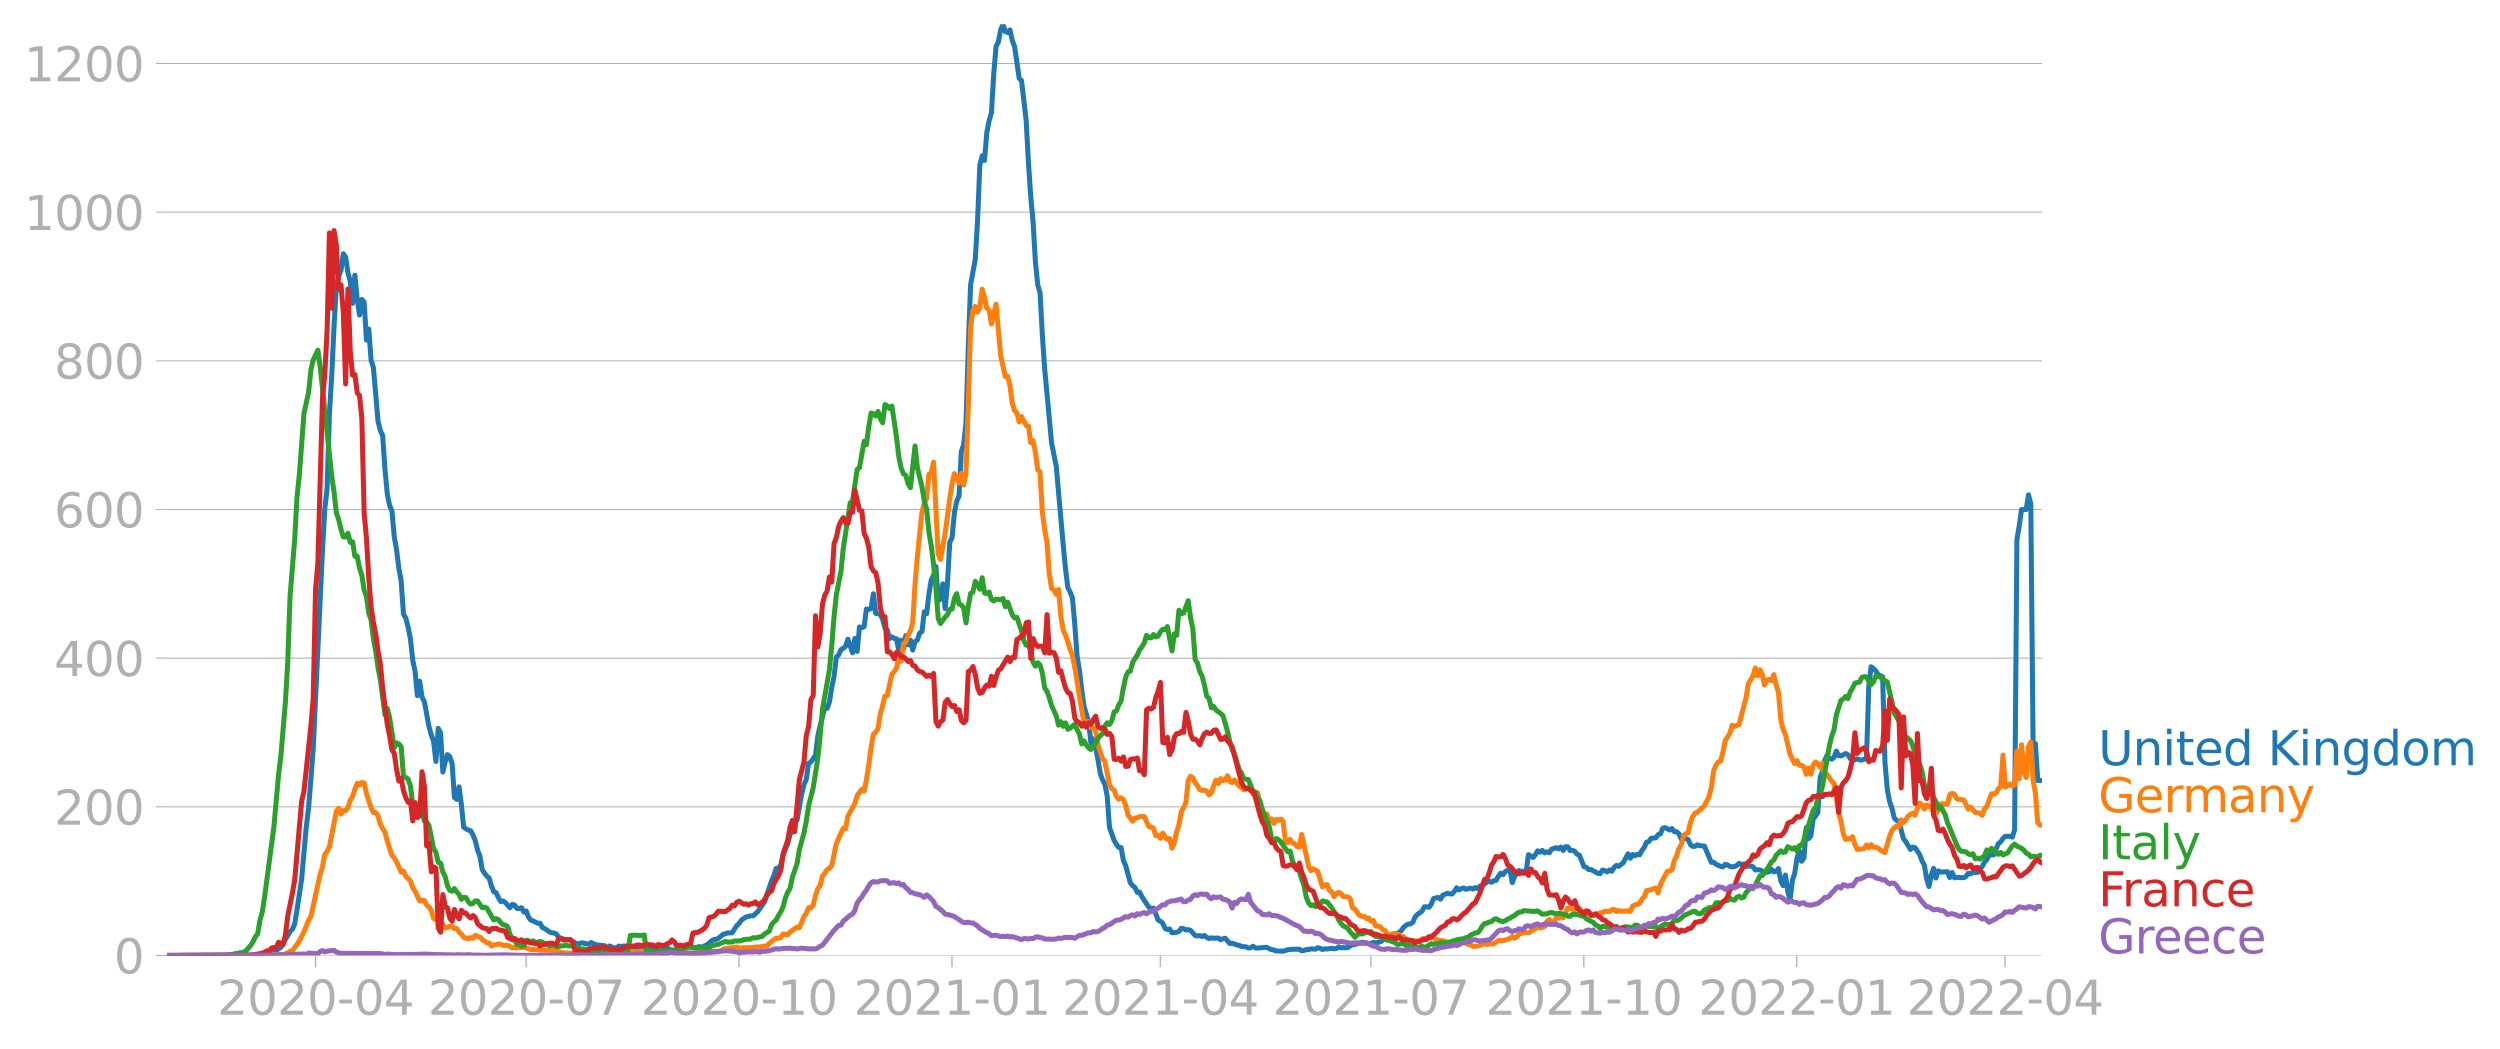 <svg xmlns:xlink="http://www.w3.org/1999/xlink" width="992.186" height="416.199" viewBox="0 0 744.14 312.149" xmlns="http://www.w3.org/2000/svg"><defs><style>*{stroke-linejoin:round;stroke-linecap:butt}</style></defs><g id="figure_1"><path d="M0 312.15h744.14V0H0v312.15z" style="fill:none" id="patch_1"/><g id="axes_1"><path d="M49.83 284.4h558V7.2h-558v277.2z" style="fill:none" id="patch_2"/><g id="matplotlib.axis_1"><g id="xtick_1"><g id="line2d_1"><defs><path id="m81e8a65534" d="M0 0v3.5" style="stroke:#b0b0b0;stroke-width:.4"/></defs><use xlink:href="#m81e8a65534" x="93.919" y="284.4" style="fill:#b0b0b0;stroke:#b0b0b0;stroke-width:.4"/></g><g style="fill:#b0b0b0" transform="matrix(.14 0 0 -.14 64.67 302.038)" id="text_1"><defs><path id="DejaVuSans-32" d="M1228 531h2203V0H469v531q359 372 979 998 621 627 780 809 303 340 423 576 121 236 121 464 0 372-261 606-261 235-680 235-297 0-627-103-329-103-704-313v638q381 153 712 231 332 78 607 78 725 0 1156-363 431-362 431-968 0-288-108-546-107-257-392-607-78-91-497-524-418-433-1181-1211z" transform="scale(.016)"/><path id="DejaVuSans-30" d="M2034 4250q-487 0-733-480-245-479-245-1442 0-959 245-1439 246-480 733-480 491 0 736 480 246 480 246 1439 0 963-246 1442-245 480-736 480zm0 500q785 0 1199-621 414-620 414-1801 0-1178-414-1799Q2819-91 2034-91q-784 0-1198 620-414 621-414 1799 0 1181 414 1801 414 621 1198 621z" transform="scale(.016)"/><path id="DejaVuSans-2d" d="M313 2009h1684v-512H313v512z" transform="scale(.016)"/><path id="DejaVuSans-34" d="M2419 4116 825 1625h1594v2491zm-166 550h794V1625h666v-525h-666V0h-628v1100H313v609l1940 2957z" transform="scale(.016)"/></defs><use xlink:href="#DejaVuSans-32"/><use xlink:href="#DejaVuSans-30" x="63.623"/><use xlink:href="#DejaVuSans-32" x="127.246"/><use xlink:href="#DejaVuSans-30" x="190.869"/><use xlink:href="#DejaVuSans-2d" x="254.492"/><use xlink:href="#DejaVuSans-30" x="290.576"/><use xlink:href="#DejaVuSans-34" x="354.199"/></g></g><g id="xtick_2"><use xlink:href="#m81e8a65534" x="156.608" y="284.4" style="fill:#b0b0b0;stroke:#b0b0b0;stroke-width:.4" id="line2d_2"/><g style="fill:#b0b0b0" transform="matrix(.14 0 0 -.14 127.36 302.038)" id="text_2"><defs><path id="DejaVuSans-37" d="M525 4666h3000v-269L1831 0h-659l1594 4134H525v532z" transform="scale(.016)"/></defs><use xlink:href="#DejaVuSans-32"/><use xlink:href="#DejaVuSans-30" x="63.623"/><use xlink:href="#DejaVuSans-32" x="127.246"/><use xlink:href="#DejaVuSans-30" x="190.869"/><use xlink:href="#DejaVuSans-2d" x="254.492"/><use xlink:href="#DejaVuSans-30" x="290.576"/><use xlink:href="#DejaVuSans-37" x="354.199"/></g></g><g id="xtick_3"><use xlink:href="#m81e8a65534" x="219.986" y="284.4" style="fill:#b0b0b0;stroke:#b0b0b0;stroke-width:.4" id="line2d_3"/><g style="fill:#b0b0b0" transform="matrix(.14 0 0 -.14 190.738 302.038)" id="text_3"><defs><path id="DejaVuSans-31" d="M794 531h1031v3560L703 3866v575l1116 225h631V531h1031V0H794v531z" transform="scale(.016)"/></defs><use xlink:href="#DejaVuSans-32"/><use xlink:href="#DejaVuSans-30" x="63.623"/><use xlink:href="#DejaVuSans-32" x="127.246"/><use xlink:href="#DejaVuSans-30" x="190.869"/><use xlink:href="#DejaVuSans-2d" x="254.492"/><use xlink:href="#DejaVuSans-31" x="290.576"/><use xlink:href="#DejaVuSans-30" x="354.199"/></g></g><g id="xtick_4"><use xlink:href="#m81e8a65534" x="283.363" y="284.4" style="fill:#b0b0b0;stroke:#b0b0b0;stroke-width:.4" id="line2d_4"/><g style="fill:#b0b0b0" transform="matrix(.14 0 0 -.14 254.115 302.038)" id="text_4"><use xlink:href="#DejaVuSans-32"/><use xlink:href="#DejaVuSans-30" x="63.623"/><use xlink:href="#DejaVuSans-32" x="127.246"/><use xlink:href="#DejaVuSans-31" x="190.869"/><use xlink:href="#DejaVuSans-2d" x="254.492"/><use xlink:href="#DejaVuSans-30" x="290.576"/><use xlink:href="#DejaVuSans-31" x="354.199"/></g></g><g id="xtick_5"><use xlink:href="#m81e8a65534" x="345.363" y="284.4" style="fill:#b0b0b0;stroke:#b0b0b0;stroke-width:.4" id="line2d_5"/><g style="fill:#b0b0b0" transform="matrix(.14 0 0 -.14 316.115 302.038)" id="text_5"><use xlink:href="#DejaVuSans-32"/><use xlink:href="#DejaVuSans-30" x="63.623"/><use xlink:href="#DejaVuSans-32" x="127.246"/><use xlink:href="#DejaVuSans-31" x="190.869"/><use xlink:href="#DejaVuSans-2d" x="254.492"/><use xlink:href="#DejaVuSans-30" x="290.576"/><use xlink:href="#DejaVuSans-34" x="354.199"/></g></g><g id="xtick_6"><use xlink:href="#m81e8a65534" x="408.052" y="284.4" style="fill:#b0b0b0;stroke:#b0b0b0;stroke-width:.4" id="line2d_6"/><g style="fill:#b0b0b0" transform="matrix(.14 0 0 -.14 378.804 302.038)" id="text_6"><use xlink:href="#DejaVuSans-32"/><use xlink:href="#DejaVuSans-30" x="63.623"/><use xlink:href="#DejaVuSans-32" x="127.246"/><use xlink:href="#DejaVuSans-31" x="190.869"/><use xlink:href="#DejaVuSans-2d" x="254.492"/><use xlink:href="#DejaVuSans-30" x="290.576"/><use xlink:href="#DejaVuSans-37" x="354.199"/></g></g><g id="xtick_7"><use xlink:href="#m81e8a65534" x="471.43" y="284.4" style="fill:#b0b0b0;stroke:#b0b0b0;stroke-width:.4" id="line2d_7"/><g style="fill:#b0b0b0" transform="matrix(.14 0 0 -.14 442.182 302.038)" id="text_7"><use xlink:href="#DejaVuSans-32"/><use xlink:href="#DejaVuSans-30" x="63.623"/><use xlink:href="#DejaVuSans-32" x="127.246"/><use xlink:href="#DejaVuSans-31" x="190.869"/><use xlink:href="#DejaVuSans-2d" x="254.492"/><use xlink:href="#DejaVuSans-31" x="290.576"/><use xlink:href="#DejaVuSans-30" x="354.199"/></g></g><g id="xtick_8"><use xlink:href="#m81e8a65534" x="534.808" y="284.4" style="fill:#b0b0b0;stroke:#b0b0b0;stroke-width:.4" id="line2d_8"/><g style="fill:#b0b0b0" transform="matrix(.14 0 0 -.14 505.56 302.038)" id="text_8"><use xlink:href="#DejaVuSans-32"/><use xlink:href="#DejaVuSans-30" x="63.623"/><use xlink:href="#DejaVuSans-32" x="127.246"/><use xlink:href="#DejaVuSans-32" x="190.869"/><use xlink:href="#DejaVuSans-2d" x="254.492"/><use xlink:href="#DejaVuSans-30" x="290.576"/><use xlink:href="#DejaVuSans-31" x="354.199"/></g></g><g id="xtick_9"><use xlink:href="#m81e8a65534" x="596.808" y="284.4" style="fill:#b0b0b0;stroke:#b0b0b0;stroke-width:.4" id="line2d_9"/><g style="fill:#b0b0b0" transform="matrix(.14 0 0 -.14 567.56 302.038)" id="text_9"><use xlink:href="#DejaVuSans-32"/><use xlink:href="#DejaVuSans-30" x="63.623"/><use xlink:href="#DejaVuSans-32" x="127.246"/><use xlink:href="#DejaVuSans-32" x="190.869"/><use xlink:href="#DejaVuSans-2d" x="254.492"/><use xlink:href="#DejaVuSans-30" x="290.576"/><use xlink:href="#DejaVuSans-34" x="354.199"/></g></g></g><g id="matplotlib.axis_2"><g id="ytick_1"><path d="M49.83 284.4h558" clip-path="url(#p7a0467ed6a)" style="fill:none;stroke:#b0b0b0;stroke-width:.3;stroke-linecap:square" id="line2d_10"/><g id="line2d_11"><defs><path id="m7266185a22" d="M0 0h-3.5" style="stroke:#b0b0b0;stroke-width:.3"/></defs><use xlink:href="#m7266185a22" x="49.83" y="284.4" style="fill:#b0b0b0;stroke:#b0b0b0;stroke-width:.3"/></g><use xlink:href="#DejaVuSans-30" style="fill:#b0b0b0" transform="matrix(.14 0 0 -.14 33.922 289.719)" id="text_10"/></g><g id="ytick_2"><path d="M49.83 240.15h558" clip-path="url(#p7a0467ed6a)" style="fill:none;stroke:#b0b0b0;stroke-width:.3;stroke-linecap:square" id="line2d_12"/><use xlink:href="#m7266185a22" x="49.83" y="240.149" style="fill:#b0b0b0;stroke:#b0b0b0;stroke-width:.3" id="line2d_13"/><g style="fill:#b0b0b0" transform="matrix(.14 0 0 -.14 16.108 245.468)" id="text_11"><use xlink:href="#DejaVuSans-32"/><use xlink:href="#DejaVuSans-30" x="63.623"/><use xlink:href="#DejaVuSans-30" x="127.246"/></g></g><g id="ytick_3"><path d="M49.83 195.898h558" clip-path="url(#p7a0467ed6a)" style="fill:none;stroke:#b0b0b0;stroke-width:.3;stroke-linecap:square" id="line2d_14"/><use xlink:href="#m7266185a22" x="49.83" y="195.898" style="fill:#b0b0b0;stroke:#b0b0b0;stroke-width:.3" id="line2d_15"/><g style="fill:#b0b0b0" transform="matrix(.14 0 0 -.14 16.108 201.217)" id="text_12"><use xlink:href="#DejaVuSans-34"/><use xlink:href="#DejaVuSans-30" x="63.623"/><use xlink:href="#DejaVuSans-30" x="127.246"/></g></g><g id="ytick_4"><path d="M49.83 151.647h558" clip-path="url(#p7a0467ed6a)" style="fill:none;stroke:#b0b0b0;stroke-width:.3;stroke-linecap:square" id="line2d_16"/><use xlink:href="#m7266185a22" x="49.83" y="151.647" style="fill:#b0b0b0;stroke:#b0b0b0;stroke-width:.3" id="line2d_17"/><g style="fill:#b0b0b0" transform="matrix(.14 0 0 -.14 16.108 156.966)" id="text_13"><defs><path id="DejaVuSans-36" d="M2113 2584q-425 0-674-291-248-290-248-796 0-503 248-796 249-292 674-292t673 292q248 293 248 796 0 506-248 796-248 291-673 291zm1253 1979v-575q-238 112-480 171-242 60-480 60-625 0-955-422-329-422-376-1275 184 272 462 417 279 145 613 145 703 0 1111-427 408-426 408-1160 0-719-425-1154Q2819-91 2113-91q-810 0-1238 620-428 621-428 1799 0 1106 525 1764t1409 658q238 0 480-47t505-140z" transform="scale(.016)"/></defs><use xlink:href="#DejaVuSans-36"/><use xlink:href="#DejaVuSans-30" x="63.623"/><use xlink:href="#DejaVuSans-30" x="127.246"/></g></g><g id="ytick_5"><path d="M49.83 107.397h558" clip-path="url(#p7a0467ed6a)" style="fill:none;stroke:#b0b0b0;stroke-width:.3;stroke-linecap:square" id="line2d_18"/><use xlink:href="#m7266185a22" x="49.83" y="107.397" style="fill:#b0b0b0;stroke:#b0b0b0;stroke-width:.3" id="line2d_19"/><g style="fill:#b0b0b0" transform="matrix(.14 0 0 -.14 16.108 112.715)" id="text_14"><defs><path id="DejaVuSans-38" d="M2034 2216q-450 0-708-241-257-241-257-662 0-422 257-663 258-241 708-241t709 242q260 243 260 662 0 421-258 662-257 241-711 241zm-631 268q-406 100-633 378-226 279-226 679 0 559 398 884 399 325 1092 325 697 0 1094-325t397-884q0-400-227-679-226-278-629-378 456-106 710-416 255-309 255-755 0-679-414-1042Q2806-91 2034-91q-771 0-1186 362-414 363-414 1042 0 446 256 755 257 310 713 416zm-231 997q0-362 226-565 227-203 636-203 407 0 636 203 230 203 230 565 0 363-230 566-229 203-636 203-409 0-636-203-226-203-226-566z" transform="scale(.016)"/></defs><use xlink:href="#DejaVuSans-38"/><use xlink:href="#DejaVuSans-30" x="63.623"/><use xlink:href="#DejaVuSans-30" x="127.246"/></g></g><g id="ytick_6"><path d="M49.83 63.146h558" clip-path="url(#p7a0467ed6a)" style="fill:none;stroke:#b0b0b0;stroke-width:.3;stroke-linecap:square" id="line2d_20"/><use xlink:href="#m7266185a22" x="49.83" y="63.146" style="fill:#b0b0b0;stroke:#b0b0b0;stroke-width:.3" id="line2d_21"/><g style="fill:#b0b0b0" transform="matrix(.14 0 0 -.14 7.2 68.465)" id="text_15"><use xlink:href="#DejaVuSans-31"/><use xlink:href="#DejaVuSans-30" x="63.623"/><use xlink:href="#DejaVuSans-30" x="127.246"/><use xlink:href="#DejaVuSans-30" x="190.869"/></g></g><g id="ytick_7"><path d="M49.83 18.895h558" clip-path="url(#p7a0467ed6a)" style="fill:none;stroke:#b0b0b0;stroke-width:.3;stroke-linecap:square" id="line2d_22"/><use xlink:href="#m7266185a22" x="49.83" y="18.895" style="fill:#b0b0b0;stroke:#b0b0b0;stroke-width:.3" id="line2d_23"/><g style="fill:#b0b0b0" transform="matrix(.14 0 0 -.14 7.2 24.214)" id="text_16"><use xlink:href="#DejaVuSans-31"/><use xlink:href="#DejaVuSans-32" x="63.623"/><use xlink:href="#DejaVuSans-30" x="127.246"/><use xlink:href="#DejaVuSans-30" x="190.869"/></g></g></g><path d="m49.83 284.4 28.244-.095.69-.126 2.066-.063 2.067-1.707.689-.411.688-1.106.69-1.391.688-.98.69-1.233.688-.664.689-1.675.689-4.14 1.378-9.198 1.377-15.52.69-5.594 1.377-17.542 2.756-59.139.688-12.327.69-6.1.688-22.252.69-11.315.688-14.603.689-12.2.689-2.782.689-1.739.689-4.962.688.948.69 4.71.688 2.497.69 6.606.688-8.376.689 7.048.689 4.805.689-4.647.689.822.688 11.284.69-3.287.688 9.26.69 2.213 1.377 15.962.689 2.75.689 1.517.689 10.083.688 7.27.69 3.477.688 1.549.69 7.712.688 3.856.689 5.595.689 3.761.689 9.862.689 1.17.688 2.717.69 3.509.688 6.321.69 3.288.688 7.238.689-4.299.689 4.741.689 1.328 1.377 7.396.69 2.529.688 1.865.69 6.037.688-9.862.689 1.328.689 11.663.689-2.971.689-2.181.688.569.69 2.086.688 10.083.69.569.688-3.73.689 5.31.689 6.7.689.507.689.347.688.19.69 1.233.688 1.706.69 2.845.688 1.739.689 4.014.689 1.138.689.853.689.569.688 2.37.69 1.707.688.285.69 1.485.688 1.138.689-.158.689.474 1.378 1.55.688-1.012.69.22.688.98.69.032.688-.22.689 1.263.689-.316.689 1.834.689.885.688.252 1.378.696h.69l.688 1.264.689.316 1.378.948.689.317.688.031.69.316.688.98 2.067.727 1.378-.063.689.6.688.285.69.474 1.377-.38.689.096 1.378.347.689-.537 1.377.664 2.756.316.689.632.689-.57 1.378.57h.688l.69-.537.688.158.69-.19 2.755.032.689.474 1.377.126 1.378.664.689-.474 2.756-.19 1.377-.41 1.378.347.689.031.689.411.689.222 2.066-.095 1.378-.032.69-.916 2.755.284 1.377-.284.69.158.688-.38.69-.221 1.377-1.233.689-.41.689-.064.689-.316 1.377-1.138 1.378-.474 1.378-.031 1.378-2.181.689-.6.688-1.012 1.378-.949 1.378-.316.689.032 1.378-1.233 2.066-3.003 2.067-6.163.689-1.549.689-2.18.689-.064.689-.948.688-3.098 1.378-3.319.69-2.781.688-.759.689-2.655.689-.695 1.378-7.744.688-2.876.69-1.58.688-4.805.69-.348 1.377-2.023.689-5.752.689-3.098 1.377-5.31.69.19.688-1.865.69-4.267.688-3.287.689-5.848.689-.664.689-1.548.689-.38.688-.6.69-2.118 1.377 4.046.689-4.267.689 3.856.689-7.301.689.22.689-.284.688-5.246.69.126.688-.285.69-4.393.688 5.816 1.378.284.689 1.486.689 2.655.688.506.69 2.591.688-.505.69.442.688.127.689 3.635.689-3.224.689 2.528.689-3.888.688 2.75.69-1.39.688 2.94.69-2.498.688-.506.689-2.054.689-.474.689-5.848.689.57.688-5.848.69-4.236.688-1.359.69-2.592.688 10.21.689-.57.689-4.488.689 7.365.689-7.428.688-12.327.69-1.359.688-7.428.69-3.413.688-1.58.689-13.244.689-2.023.689-6.353.689-22.6.688-18.68 1.378-7.428.69-11.6.688-16.563.689-2.75.689 1.36.689-8.25.689-3.603.688-2.308.69-11.631.688-8.123.69-1.36.688-3.634.689-1.644.689 2.213.689.252.689-.758.688 3.16.69 1.802 1.377 9.483.689.663 1.378 11.79.689 12.77.689 10.209.688 7.396.69 11.853.688 6.796.69 2.339.688 12.58.689 10.114 2.067 22.094 1.377 6.827 2.067 23.421.689 7.144.689 5.531.689 1.36.689 1.738.688 7.933.69 9.388.688 4.14.69 5.911.688 4.9 1.378 4.646.689 6.48.689-1.423.688 2.592.69 3.476.688 4.173.69 1.96.688 1.232.689 3.54.689 9.388 1.378 3.824.688 1.17.69.948.688.032.69 3.824.688 1.549 1.378 5.12.689.822.689.569.688 1.454.69-.063.688 1.359 2.067 3.13.689.41.689-.158 1.377 3.54.69.38.688.6.69 1.517.688.348.689-.158.689 1.106 1.378-.126.688-.253.69-.949.688.095.69.411.688-.095.689.222 1.378 1.517.689.126.688-.095.69.285.688-.316.69.569.688.347.689-.22.689.126 1.378-.064.688.506.69-.284.688-.158 1.378 1.58.689-.095.689.19.689.347.689.064.688.379 1.378.095.69.38.688-.127.689-.443.689.506.689.063 2.066-.221h.69l.688.41.689.254.689.126.689.284 2.066.064 1.378-.443 1.378-.126 2.067-.032.689.474.688-.095.69-.252.688-.032.69-.19 1.377.095.689-.442.689.19.689.347.688-.19.69.032 1.377-.19.689.127.689-.095.689-.38.689.19.689-.063.688.063.69-.063.688-.537.69-.316.688-.064 2.067-.663 1.377.19.69.157.688-.031.69-.285.688.158 1.378-.316.689-.442.689-.6.688-.443.69-.095.688-.506.69-.348.688.095 1.378-.948.689-.98.689-.6.688-.411.69-.064.688-.41.69-1.644.688-.727 1.378-1.011.689-1.296h.689l.688.158.69-.917.688-1.707 1.378-.347.689.537.689-1.17 1.378-.6.688.19.69.031.688-.79.69-1.043.688.632.689-.38.689-.22.689.41 1.377-.347.69.284.688-.442.69.316.688-.759.689-.095 1.378-1.074.689-.285.688.316.69-.442.688-.127.69-1.232.688-.885.689.442.689-.948.689-.38.689-.22.688 3.887.69-1.802.688-1.169.69-.632.688.442.689-.22.689.094.689-5.026 1.377.822.69-.822.688-1.138.69.38.688-.506.689.727.689-.285.689.253.689-1.074 1.377-.443.69.348.688-.538.689 1.044.689-1.138.689.031.689 1.107.689-.064.688.316.69.854.688.253 1.378 3.477.689.158.689.663h.689l2.066 1.138.69.063.688-1.043.689.158.689.38.689-.57.689.38.689-1.138.688-.6.69.284 1.377-1.138 1.378-2.592.689 1.328.689-1.138.689.41.688-.473.69.158.688-1.264.69-.949.688-1.517.689-.19.689-.98 1.378-.157.688-.917.69-.253.688-1.675.69-.19 1.377.727.689-.442.689.916.689.032.688.632.69 1.517 1.377-.126.689.316.689 1.549.689.474.689-.032.689-.442.688.253 1.378.126 2.067 4.836.689-.032.689.6 1.377.633.69.158.688-.758.69.19.688.442.689.126.689-.095.689-.316.689-.632.688.348.69-.19.688.759.69-.158.688.063.689.19.689.948.689-.063.689.063.688.347 1.378.348.69-.158.688-.695.689.727.689-.127.689-.853.689 3.666.688 1.391.69-3.13.688 4.837.69 2.623.688-5.879.689-2.054.689-4.583.689-2.213.689 3.16.688-.979.69-9.008.688 3.255.69-.821.688-5.09.689-.79.689-1.042.689-10.4.689-1.896.688-3.287.69-1.486.688.885.69.285.688-.537.689-1.865.689 1.327.689.095 1.377-.695.69.347.688 1.17.69-.127.688.475.689-.285.689.316.689.032.689-.253.688-.063.69-21.462.688-5.974.69.474.688.727.689 1.106 1.378.696.689 25.476.688 7.965.69 3.666.688 1.897.69 2.971.688.727.689.348 1.378 5.152.689.821 1.377 2.34.69-.696.688.158 1.378 2.055.689 1.896.689 1.233.689 4.046.688 2.339.69-3.35.688-2.024.69 2.845.688-2.15.689.38 2.067-.095.688 1.739.69-1.518.688 1.58.69-.126 2.066.095.689-.38.689-.947.688.158.69-.411h1.377l.689-.948.689-.76.689-1.358.689-.727.689-1.423h1.377l1.378-3.35.689-.537.689-1.043.689-.6h1.378l.688.252.69-2.15.688-86.415.69-4.014.688-4.931h1.378l.689-4.362.689 2.655.688 72.35.69-.948.688 10.968h1.378" clip-path="url(#p7a0467ed6a)" style="fill:none;stroke:#1f77b4;stroke-width:1.5;stroke-linecap:square" id="line2d_24"/><path d="m49.83 284.4 29.622-.095 3.445-.221 1.377.032.69-.19 1.377-.759.689-.126 2.067-2.971 1.377-2.687 1.378-3.54.69-1.106 2.755-12.485.689-2.181.688-3.793.69-.822.688-1.422 2.067-10.494.689-.948.689 1.738.689-1.075.688.095.69-.98.688-2.18.69-1.044.688-2.244.689-1.738.689.506.689-.759.689.126.688 3.161 1.378 4.267.69 1.391h.688l.689.98.689 2.497.689 1.327.689 1.075.688 2.687 1.378 4.203.69.76.688 1.169 1.378 3.034.689-.285.689 1.518 1.377 1.39.69 2.023.688 1.075 1.378 2.908.689-.221.689.031.689 1.39.688.57.69 1.011.688 2.34.69.473.688.064.689.347.689.854.689 1.138.689-.158.688-.38.69.095.688.632.69-.031.688 1.074.689.57.689 1.01 1.378.412.688-.348.69.158.688-.822.69.348.688.126.689.759 1.378.98.689.063.688.885.69-.38h.688l.69-.252 1.377.442h1.378l1.377.759.69-.158.688.158 1.378-.158.689-.063 2.067.727h2.066l.69.126 4.132.095.69.126.688.285 2.067.379 1.378.032 2.066-.032 1.378-.38 4.822.159.69.221 1.377-.348.689-.19 1.378-.063 1.377-.41 2.067.505.689.095.689-.19.689.19 2.066.032.69-.032.688-.19.69.222 3.444-.063 2.066.474.69-.127 1.377.032.689-.253.689-.095 5.51.506 1.379-.127.688-.031.69-.253 1.377.095.689-.19h2.067l.689.063.688-.22.69-.507.688-.253 3.445-.442 1.377.442.69-.316.688.095 1.378-.095.689.032 1.378-.221.689.126.688-.284 1.378-.063.69-.854 2.066-1.517.689.032.689-.19.688-1.075 1.378.221.69-.79 2.066-1.485.689.158.689-1.454.688-1.865.69-.885.688-1.707h.69l.688-.79.689-2.813.689-2.086.689-.917.689-2.813.688-.853.69-1.075.688-.443.69-.727 1.377-6.542 1.378-3.161.689-1.39.688.03.69-3.57.688-1.392 1.378-2.465.689-2.402 1.378-1.865.689.569.688-3.319.69-4.362.688-5.247.69-3.95.688-.633.689-1.106.689-4.394.689-2.433.689-2.845.688-.19 1.378-6.353.69-.695.688-1.107.689-3.255.689 1.233.689-5.247.689-.411.688-2.086.69-1.296.688-2.434.69-11.442.688-8.155 1.378-13.307.689-2.781.689-1.201.688-7.302.69-.316.688-3.287 1.378 27.277.689 1.676 1.378-7.681 1.377-10.399.69-4.457.688-3.034 1.378 2.845.689-2.908.689 3.477.689-3.35.689-20.072.688-23.61.69-4.837.688-1.296.69 1.676.688-1.296.689-5.5.689 2.37.689 3.256.689.632.688 4.078 1.378-5.88 1.378 15.33 1.378 6.227.689-.095.689 2.719.688 5.246.69 2.276.688.632.69 2.687.688-1.58 1.378 2.655.689.221.689 4.9.688-.507.69 3.32.688 5.31.69.537.688 12.01.689 5.121.689 3.793.689 9.45.689 4.363.688.41.69 1.328.688-1.486.69 7.997.688 4.172.689 1.518.689 1.928.689 2.307.689 1.707.688 3.572 2.067 12.674.689 3.825.689-.38.689.064.689 1.801.689.127.688.822.69 4.109 1.377 4.109.689.821 1.378 6.986.689 1.2.689.38.688 1.928.69.822.688-.41.69.536.688 1.612.689 2.972.689.821.689 1.012.689-.917.688-.095.69-.379h1.377l1.378 2.94 1.378.505.689 2.213.688-.032.69.854.688-1.55.69 1.17.688.696.689-.222.689 2.845.689-1.549.689-3.318.688-2.023.69-3.983.688-1.138.69-1.549.688-6.448.689-1.39.689.41.689 1.55.689.853.688 1.17.69.22.688-.094.69.347.688 1.075.689-.569.689-2.118.689-1.675.689 1.012.688-1.486.69.6.688-.157.69-1.296.688 1.706.689.317.689-.759 1.378 1.77.688.443.69.695.688-.19.69-.537 1.377 1.96.689.537.689-.885.689 2.971 1.377 3.698.69-.316.688 1.96.689-.506.689 1.296.689-1.138.689.221.689-.347.688.663.69 5.943.688.442.69-1.011.688 1.074.689.222.689.821.689.222.689-3.793 1.377 6.132.69 3.35.688 1.296.689-.569 1.378.853 1.378 4.552.688-.506.69-.221.688 1.77.69.38.688 1.485.689-.948.689-.348.689.348.689.948 1.377.063.69.506.688 2.718.689.38 1.378 1.896.689.253.689.063.688.632.69-.158.688.948.69-.221.688 1.644.689.031.689.222.689.821.689.253.688 1.012.69.632.688-.6 2.067.157.689.632.689-.031.689.98.688.41 1.378.127.69-.253.688.285.689-.316.689-.506.689-.19 1.377-.095 1.378-.19.69.664 2.755.506.689.6 1.377-.284.69.19 2.066-.221h.689l1.378.632.688.158.69.41 1.377-.03 1.378-.538.689-.158.689.19.689-.19h1.377l1.378-.98h1.378l.689-.158 1.378-.474.688-.57.69.507.688-.38.69-.98.688-.063.689-.284 1.378.095.689-.38.688-.537.69-.316.688-.664.69.411.688-.126.689-.285.689-1.517.689-.569.689 1.106.688-.569.69-.948.688-.032.69-.41.688.379 1.378-2.908.689.032.689.316.688.094.69-.632.688.127.69 1.517.688-.253.689-.126.689.6.689.095.689.348.688-.285.69-.031.688-.411.69.031.688-.474 1.378.063.689-.505.689-.127.688.664.69-.316.688.221 1.378-.095h.689l.689.158.689-1.612.689-.347 1.377-.411.69-1.265.688-.695.689-1.865 1.378-.284.689-.316.689-.19.688 1.486.69-2.529 2.066-3.92.689-.126.689-.316.689-2.781.689-1.328.688-2.212.69-1.17.688-2.718.69-.57.688-.315.689-3.035.689-1.833.689-.916.689-.316 2.066-1.865 1.378-2.687.689-2.75.689-4.93.689-1.74.689-.916.688-.347.69-2.497.688-3.509 1.378-2.212.689-2.371.689.316 1.378-.6 2.066-7.966.69-4.172 1.377-2.307.689-2.34.689 2.34.689-1.802.688 1.486.69 3.034.688-1.517.69-.095.688.348.689-1.802.689 3.066.689 2.118.689 8.123.688 2.908.69 1.58 1.377 5.88 1.378 2.812.689-.853.689 1.328.689.031.688.506.69 2.15.688-1.897.69 1.865.688-2.655.689-.98.689.505.689 1.075.689-1.201.688 4.014.69-.695 1.377 1.991.689.695 1.378 8.661.689 2.592.689 3.666.688 1.77.69-.22.688.062.69-.663.688 2.307.689 1.454 1.378-.095.689-.158.688-1.043.69.822.688-.948.69.758h.688l.689.316.689.57 1.378.726 1.377-4.741.69-1.77.688-.822.689-.537.689.221.689-2.086.689.79.689-.727.688-1.201 1.378-.853.69.632.688-1.992.689-1.643.689.569.689 1.2.689-1.263.688.505.69-.063.688 2.244.69-.063.688-.759.689-2.054.689-.158.689.19h.689l.688-2.814.69-.41.688.252.69 1.328.688.19.689.031.689.158 1.378 2.719.688-.601 1.378 1.612.69.032.688.19.689.6.689-1.897.689-.695 1.377-3.761h.69l.688-.222.69-1.359.688-.6.689-9.356.689 9.514 1.378-.949.688.633.69-.285.688-10.114.69 8.28.688-10.177.689 8.092.689 1.643.689-9.134.689-1.423.688 11.316.69 3.856.688 8.85.69.727.688.064h0" clip-path="url(#p7a0467ed6a)" style="fill:none;stroke:#ff7f0e;stroke-width:1.5;stroke-linecap:square" id="line2d_25"/><path d="m49.83 284.4 17.911-.095 4.822-.885.69-.442 1.377-1.58.689-1.139.689-1.422.689-.885.689-4.046.688-2.497.69-4.456 2.755-20.735 1.378-15.393.689-5.595 1.377-16.34.69-11.917.688-19.534 1.378-16.91.689-12.58.689-6.574 1.377-18.238 1.378-6.353.69-6.67.688-2.97 1.378-2.908.689 4.836 3.444 32.65.689 4.742.689 6.195.689 1.96.689 2.97.689 2.213.688.063.69-1.137.688 2.686.69-.158.688 4.33.689-.063.689 3.54.689 2.15.689 4.456.688 1.928.69 4.9.688 2.117.69 5.468.688 3.825.689 4.804.689 3.604 1.378 10.43.688-1.865.69 2.719 1.377 8.976.689-1.454.689.348.689.822.689 8.85.689.284.688.506.69 2.023.688 5.5.69.38.688.03.689 1.297.689.632.689 2.528.689.316.688 1.075 1.378 6.89.69 1.075.688 3.003.689.221.689 2.655.689 1.391.689 2.718.688 1.36.69.252.688-.79.69 1.012.688.727.689 1.453.689-.568.689.063.689 1.232.688.696.69-.158.688-.759h.69l1.377 2.023.689-.19.689.285 2.066 3.54.69-.41.688.284.689.916.689.632.689.095.689.506.689 2.339.688 1.011.69.538.688 1.296.69.063.688.537.689-.158.689-1.644.689.127.689.474.688-.41.69.473.688-.063.69-.221.688.19.689.568.689.095.689.443 1.377-.222.69.411.688.064.69-.253.688.031.689-.221.689.19 1.378.063.688.126.69.316 1.377.475.689-.064.689.253 2.067.443.688-.127 1.378-.095.69-.22.688.189 1.378-.221.689.19.689-.254 1.377.443 2.756-.032.689-4.583 1.378-.063 2.066.126.69-.19.688 4.9 1.378-.095.689.032.689-.19 3.444.126.689-.126.689.221 1.378-.221.688-.474 2.067-.348.689-.253 1.378.032.689.316 4.133-.063.689-.57.689-.252 1.378-.253 1.377-.569.69-.316.688.221 1.378-.031.689-.316h1.378l.688-.095.69-.316 2.066-.158.689-.38.689.064 2.066-.474.69-.727 1.377-.79.689-1.929.689-.853.689-.569.689-1.36.689-1.074.688-1.517.69-2.655.688-1.675.69-1.138.688-3.287 1.378-4.014.689-4.173 1.377-5.025.69-3.414.688-4.615 1.378-5.436 1.378-8.819.689-6.669.689-7.807 2.066-11.821.69-7.175.688-8.566.689-6.575 1.378-7.048.689-6.796 2.066-13.56.69-.537 1.377-9.387.689-.506 1.378-7.839.688.98.69-5.342.688-4.045.69.19.688.663.689-1.328.689 2.15.689 1.2.689-5.404.688.41.69.76.688-.728 1.378 9.325.689 5.847.689 3.35.689 1.676.689.41.688 2.53.69 1.169 1.377-12.422.689 6.448 1.378 5.784.689 4.172.689 2.403.688 6.89.69 4.014.688 5.626.69 6.796.688 9.23.689 1.485 1.378-1.928.689-.695.688-1.58.69-.095.688-3.256.69-1.328.688 3.066.689.316.689.854.689 4.457.689-4.995.688-3.76.69-.443.688-3.161.69 1.043.688 1.296.689-3.414.689 4.52.689.253.689-.506.688 2.244.69.411.688-.537.69.032.688.158.689-.411.689 2.465.689-1.359 1.377 3.761.69.917.688-.158 1.378 4.077.689 2.877.689 1.327.689-.284.689 2.244.688 3.16.69 1.138.688-1.043.69.696.688 2.434.689 4.425.689.948.689 1.928.689 2.339 1.377 3.098.69 2.718.688-1.043.689 1.39.689-1.011.689 1.896.689-.347 1.377-1.138.69 1.612.688 1.233.69 3.002.688-.916.689 1.264.689.885.689.411 1.377-1.897.69-1.39.688-.854.69-.474.688-2.276.689-1.043.689.475.689-1.075.689-2.624.688-.316.69-1.801.688-1.138.69-3.983.688-3.129.689-1.58.689-.19.689-2.655 1.377-2.15.69-1.548.688-.917.69-1.17.688-2.243.689.663.689.095.689-.98.689.696.688-.222.69-1.295.688-.759.69.126.688-.916 1.378 7.238.689-5.057.689.442.688-7.49.69 1.01.688-.157 1.378-3.699.689 4.995.689 3.382.689 9.134.689 1.075.688 2.528.69 1.328.688 2.718.69 3.32.688.631.689 2.75.689-.38.689 1.075 1.377 1.012.69.632 1.377 4.773.689 3.034.689 2.308.689 1.422 1.378 4.583.688.948.69 1.77 1.377.222 1.378 3.54.689.158.689 1.801.689.79.688 2.782.69 1.454 1.377 3.414.689 3.571.689 1.17.689-1.138.689.348.689.663 2.066 2.94.69-.221.688 2.907.689 1.328 1.378 1.77.689 2.307.688 1.865.69 3.54.688 1.676.69.821.688-.22.689.536.689-.284.689-.474.689-.917 1.377.285 1.378 1.707.689 1.232.689.79.689 1.612.689 1.075.689.759.688.284.69.474.688 1.012.69.695.688.853.689-.663.689-.38.689.095.689-.221.688-.348.69.19.688-.348.69.885.688.57.689.062.689-.094.689.569 1.377.568.69.095.688.316.69.158.688.57.689.126.689-.285.689.127.689.442.688-.031 1.378.316.69.316.688.063 1.378-.38.689.254.689-.127 1.377-.916.69.19 1.377-.159.689-.348 1.378.127 1.377-.285 1.378-.442 1.378-.38 1.378-.189.689-.316.689-.095.688-.664 1.378-.632.69-.063.688-.727.689-1.201.689-.79.689-.127.689-.347.688-.127.69-.632.688-.19 1.378.696.689.126.689-.284.689-.443.689-.284.688-.474.69-.317.688-.6.69-.411.688-.063.689-.38 2.067.159.688.094 1.378-.158 1.378.98 1.378-.158.689-.253.689-.126 1.377.442.69-.252 2.066.474.689.442.689.032.689-.57 1.377.032.69.127.688.38h.689l.689.79 2.067 1.074.688.759.69.316.688.695.69-.664 1.377.285 2.067.126.688-.38.69 1.012.688.095.69-.316.688-.664 2.067.348.689-.79h.688l.69.442.688.696 1.378-.98.689.19.689.063.689-.064 1.377.538 2.067-1.265.689.19h.689l.689-.38.689-.853.689.095.688-.253.69-.537.688-.695 2.756-1.265.689-.063.689.632.688.127.69-.316.688-.822.69-.285.688-.41 1.378-.159.689-1.295.689-.032.688.158.69-.19.688-.569.69-.031.688-.727.689.474.689.126.689-.853.689-.316.688.537.69-.221.688-1.39 1.378-1.392.689-.19.689-.663 1.378-2.75.688-.063 1.378-1.833 1.378-2.276.689-.537.689-1.423 1.378-1.327.688.505.69-.158.688-1.548 1.378.695.689-.442.689 1.043.689-1.644.689.063.688-1.801.69-3.003.688-1.328 1.378-4.456.689-.759.689-2.75.689-1.106.689-2.592 1.377-8.06.69-3.92.688-2.876.689-1.896.689-4.425 1.378-4.299.689-.41.688-.79.69.663.688-2.055.69-1.074.688-1.486 1.378-.284.689-1.391.689-.253.688.095.69 1.296.688 1.011.69-.79.688-1.738.689.063.689.19.689.726 1.377.727 1.378 5.943.69 3.35 2.066 3.477.689 3.35.689.158 1.377 1.17.69 1.58.688 2.529.689 2.086.689.822.689 2.244.689 3.825.689 1.327 1.377-.284.69 2.813.688 1.2.689 2.024.689-.538 1.378 2.403.689 2.433.688 1.55 1.378 3.381.69 1.707.688 1.264.689.6 1.378.159.689.6.688.253.69-.284.688 1.517.69-.221.688.316 1.378-1.043.689-1.707.689.6.688-1.043.69.348 1.377 1.39.689-.537.689.727 1.378-.6 1.377-2.086.69-.538.688.633 1.378.632.689.537.689.885.689.316.689.79.688-.158h.69l.688.348.69-.664.688.158h0" clip-path="url(#p7a0467ed6a)" style="fill:none;stroke:#2ca02c;stroke-width:1.5;stroke-linecap:square" id="line2d_26"/><path d="m49.83 284.4 24.8-.063 2.756-.474 1.377-.38.69-.474.688.095.689-.917.689-.158.689.095.689-1.643.689.253.688.474.69-3.003.688-5.563 1.378-6.733.689-4.045 2.067-23.39.688-2.908 2.067-19.534.689-8.25.689-32.302.689-7.744 1.378-49.213.688-7.112.69-13.15.688-28.92.69 22.41.688-23.106.689 4.33.689 13.15.689-1.328.689 8.218.688 21.272.69-28.257.688 18.553.69 7.08.688-.157.689 5.436.689.822.689 6.796.689 28.257.688 7.491.69 11.758.688 8.597.69 4.615.688 3.477.689 5.089.689 3.73.689 7.174 1.377 10.874.69 3.413.688 4.14.69 1.075.688 4.773.689 3.477.689-.79.689 3.698.689 2.054.688 1.36.69-.474.688 6.005.69-5.437.688 4.426.689-.57.689-13.053.689 4.235.689 17.858.688-.821.69 8.502.688-1.454.69.38.688 17.795.689 1.264.689-11.19.689 3.478.689.474.688 3.066.69.916.688-3.508.69 1.801.688.98.689-2.528.689.695.689.19.689.822.688.568.69-.727.688.57.69 1.896 1.377 1.106.689.221.689.095.689.854.688-.822 1.378-.158.69.442 1.377.316.689.127.689 1.896 1.377.664.69-.38.688.538.69.19.688-.348.689.759.689-.19 2.066.474.69.032.688.158.69.6.688-.379.689-.095.689-.253 1.378-.126 1.377.506.69-1.802.688-.032.689.411 2.067-.031.689.474.688 2.592 1.378.284 2.067.285.689-.822 1.378-.411 2.066-.032.69-.38.688.349.689.094.689.38 2.066-.095.69.474 2.066-1.011.689-.19 1.378-.063.689-.127.688-.284.69.031.688.19 1.378-.41 2.067.252.689.569.688-.759 1.378.285.69-.095.688-.474.689-.253.689-.822.689.57.689 1.2.688-.19.69-.031.688.253.69-.348.688-.19.689-.063.689-3.224.689-.19.689-.03 1.377-.728.69-.506.688-.885.689-2.275 1.378-.411.689-.6.689-.917 2.066.126 1.378-.948.689-.98.689.19.689-1.075.689-.285 1.377.917.69-.158.688.41.689-.442h.689l.689-.505.689.821.689-.316.688-.442.69-.822.688-1.296.69-.822.688-.379.689-2.18 1.378-2.435.689-1.612.688-4.836 1.378-4.14.69-3.825.688-1.991.689 3.35 1.378-15.424 1.377-5.374.69-7.807.688-2.718.69-7.965.688-1.233.689-23.737.689 9.26.689-3.918.689-8.914.688-2.56.69-1.233.688-4.172.69 1.517.688-11.442.689-1.833.689-3.287.689-1.58.689-1.044.688 1.549.69.158.688-3.256.69-.063.688-6.574 1.378 6.005.689.158.689 6.796.688 1.36.69 2.717.688 5.753.69 1.264.688.506.689 3.098.689 7.396.689 2.434.689.22.688 10.4h.69l.688.758.69 1.328.688-1.928.689.442.689.885.689.064.689.6.688.759.69-.316.688 1.485.69.221.688 1.107.689.505.689.127 1.378 1.296.688-.348.69.411.688-.948.69 14.318.688 1.36.689-1.328.689-.443.689-5.278.689-.854.688 1.265.69.821.688-.316.69 1.802.688-.537.689 3.192.689.695.689-.79.689-14.476.688-.38.69-1.106.688 2.308.69 3.982.688 1.675.689-.252.689-1.423.689-.79.689.316.688-2.908.69 2.718.688-2.56.69-1.991.688-.41 2.067-3.478.689 1.328.688-1.265.69.095.688-5.436.69-.348.688-.727.689-.316.689-3.54.689-.253.689 10.873.688-5.91.69 1.58.688.758.69-.126.688.063.689 1.96.689-11.379.689 11.474.689-.253.688.126.69 1.517.688 4.33.69-.442.688 2.813.689 2.308.689 1.327.689.253.689 2.465.688 4.931.69 1.012.688.316.69 1.043.688-.885.689 1.17.689-1.297.689.411.689-1.39.688-1.012.69 3.16.688.475.69-.253.688.474.689 1.58.689-.284.689.885.689 6.827.688.032.69-.348.688.854.69-1.264.688 2.844.689-.095.689-1.96.689-.22.689.063.688-.316.69 3.824.688-.158.69 1.328.688-19.344.689-.474.689.252.689-.537.689-2.971.688-1.802.69-2.592.688 17.859.69.158.688-1.707.689 5.152.689-1.422.689-3.73.689-1.106.688.031.69-.663.688.284.69-5.942.688 2.56.689 3.92.689 1.485h.689l.689.569.688 1.138.69-1.96.688-1.359.69-.506.688.411.689-.031.689-.885.689-.158 1.377 2.844.69-.063.688-.727.69 1.264.688.79.689.98 2.755 10.589.69 1.296.688.506.69-.032.688.6.689.19.689 1.897 1.378 5.247.688 2.022.69 1.075.688 3.034.69.727.688 1.36.689-.064.689 1.58.689.728.689.316.688 4.235.69.221.688-.126.69-.284.688-.064.689.664.689.854.689-2.023.689 2.75.688 1.548.69 2.276.688 1.17 1.378.727 1.378 3.824.689.98.689.063.688.443.69.727.688.505.69.032.688-.158.689.664.689.379.689.19.689.379.688.032.69.726.688.917 1.378.727.689 1.106.689.316 1.378-.22 1.377.442.69.474.688.284.689-.158 2.067.759.689-.095 1.377.316.69-.063 1.377.474.689-.6.689.695.689.284.689-.126 2.066.348.69.663.688-.505.689.126.689-.474.689-.19.689-.031.688-.822.69.126.688-.695.69-.537 1.377-1.518 1.378-.727.689-.98.688-.157.69-.76.688-.094.69.38.688-.411.689-.854.689-.632.689-.443 2.066-2.402.69-.41 1.377-2.845 1.378-4.078.689-.095.689-1.864.688-2.245.69-1.043.688-1.58.69.158h.688l.689-.759.689 1.202.689 1.96.689.378 1.377 1.55 1.378.695.689-.285.689.127.689-.348.689.98.689-1.928.688.98.69.126.688 1.17.69.632.688 1.296.689-2.908.689 4.74.689 1.708 1.377.094.69-.158.688 1.644.69 2.307.688-2.023.689-1.264.689.695.689 1.075.689.285.688-.949.69 2.181.688.664.69.443.688.758.689-1.043.689.253.689 1.17.689-.127.688-.41.69.663.688.38.69.726.688.158.689.727.689.316 1.378 1.075.688.221 1.378.063.69-.316 1.377 1.454.689-.253.689.253.689-.095 2.066.159.69-.38 1.377.411.689.032.689-.127.689 1.265.688-1.58.69.062.688-.474.69.095.688-.095.689.064.689-1.612.689 1.327.689.158.688.885.69-.695.688.284.69-.19.688-.537.689-.063.689-.727.689-1.075.689-.063.688-.253h.69l.688-.695.69-1.138 1.377-1.422 1.378-.57.689-.126 1.377-1.896.69-.474.688-.98.689-2.181.689-.506.689-.221.689-2.18.689-1.803 1.377-2.244 2.067-1.833.689-1.517.689.442.689-.537.689-1.644 1.377-1.011.69-.853.688.6.689-2.244.689-.6.689.284.689-.158.689.031.688-.663.69-1.012.688-1.96.69-.442.688-.095 1.378-1.517.689.158.689-.442 1.377-3.857.69-.727.688-.126.689-1.011.689.031.689-.316.689.316h.689l.688-.664.69.064.688-.19.69.284 1.377-2.149.689 7.396.689-7.522.689-1.328.688-.6.69-1.075.688-2.497.69-3.003.688-7.712.689 6.163.689-.948 1.378-.727.688 1.012.69 3.16.688-.632.69.158.688-2.908.689.253.689-.063.689-1.77.689-10.146.688 8.724.69-12.359.688 2.687.69.284.688.696.689 1.011.689 21.841.689-21.146.689 11.632.688-1.106.69.442.688 3.35.69 11.443.688-20.798.689 14.034.689.158.689 3.698.689 1.454.688-2.37.69-6.638.688 14.097.69 1.2.688 3.193.689.19.689-.6.689 1.39.689 1.77.688 1.36.69 1.01.688 2.34.69 1.01.688 2.213.689.127.689-.38.689.728.689-.57.688-.315.69 1.2.688-.379.69-.063.688 1.138.689.38.689 1.864.689.095.689-.284.688-.158.69-.348.688.095 2.067-2.845.689-.41.689-.033.689.317.688-.285 2.067 3.066.689-.158.689-.6.689-.443.689-.6.689-.822.688-1.107.69-.885.688-.379.69.822.688.316h0" clip-path="url(#p7a0467ed6a)" style="fill:none;stroke:#d62728;stroke-width:1.5;stroke-linecap:square" id="line2d_27"/><path d="m49.83 284.4 31.689-.095 8.955-.348.69.159.688-.443 2.756.221.689-.663.689-.285.688.348.69-.19 2.066-.221.689.537 1.378.348 11.71.063 1.379.253.688-.095 1.378.095 1.378.063 6.889-.095 2.067-.063 2.066.127 4.822.094 1.378.064.69-.095 2.066.063 1.378-.063h.688l.69.126h2.066l1.378.063 2.755-.094 3.445-.064 4.822.158h2.067l13.089-.094 1.377-.127 4.823.19 1.377-.095 3.445-.063.689.095 9.644-.348 3.445.221.688-.348 1.378-.031h.69l2.066-.316 1.378.316 8.266-.095.69-.158 1.377-.032 2.067-.316 2.755-.19 2.067.285.689.063.689.222 2.755-.222 1.378.032.689-.126 1.378.19.688-.285.69.031 1.377-.19 2.067-.6.689.127 1.377-.19 1.378-.032.69-.063.688.158.689-.032.689.127 1.378-.253 2.066.221h2.067l.689-.253.689-.537.689-.253 3.444-4.456 1.378-1.454.689-.127.689-1.138 2.066-1.801.69-.285.688-1.074.689-2.213.689-1.011.689-.79.689-1.202.688-.853.69-1.264.688-.917.69-.411.688.158.689-.032.689-.316 1.378-.094.688.094.69.727 1.377-.22.689.284.689-.19.689.6.689-.126.689.948.688.506.69.853.688.127.69.316 1.377.284.689.316.689.475.689-.727.688.474 1.378 1.454.69 1.454.688.379 1.378 1.138.689.79 1.377.284 1.378.411.69.538.688.379.689.569.689.316.689.095.689-.19.688.253h.69l1.377.885.689.727 2.067 1.296.689.253.688.632 1.378-.158 1.378.442.689-.126.689.126.689-.19.689.285.688-.158 2.756.917.689-.253.689-.032.689.158.689-.22.688.094.69-.443.688-.126.69.253.688.063.689.316.689.095.689-.063.689.095 1.377-.095.69-.285.688.127 1.378-.38.689.095.689-.063.689.063.688.222 1.378-.854.69-.031.688-.19.689-.348.689-.19.689-.031.689-.38.688.127.69-.095.688-.379.69-.537.688-.285.689-.727.689-.095 2.066-1.39h.69l.688-.222 1.378-.821.689.19.689-.475.689-.253.689.38.688-.727.69.252.688-.347.69-.222.688.348 1.378-.79.689.126.689-.663.688-.285 1.378-1.075.69.064.688-.759 1.378-.474.689.032 2.066-.538.69.822.688-.095.689-.442.689-.19.689-.98.689-.41.689.252.688-.41.69-.064.688.19.69-.158.688.916.689.474.689-.6.689.253 1.377-.221.69.726.688.064.69.316.688.442.689 1.802.689-1.707.689.348.689-1.043.688-.316 1.378.22.69-1.611.688 2.339 2.067 2.623.689.222.688.79 1.378.158.69-.348.688.537 1.378.032.689.19.689.379.688.19 3.445 1.928 1.378.537 1.377 1.39h.69l.688.19.69-.19.688.19.689.538.689-.095.689.253.689.474.688.727.69.348.688.22.69.096.688.253.689.063.689.253.689-.285 2.755.538 2.067-.127.689.253 1.378-.158 1.377.19.69.442.688.285.689.094 1.378.759 1.378.126.688-.19h.69l.688.222.69.032.688-.127.689.221 2.067.127 1.377-.316.69.063.688-.158 2.067.38 1.378.03 1.377.127.69-.379 1.377-.316.689-.285 1.378-.158.689-.19 1.377-.157.69-.285.688.221.689-.22.689-.443 2.067-.57.688-.062.69-.443h.688l1.378.411.689-.158h.689l.689-.19.689.032.688-.506 2.067-2.212.689-.316.689.252.689-.474.689-.126.689.569.688.284.69-.284.688-.127.69-.442.688.253.689-.19.689-.853.689-.095.689.284.688-.379 1.378-.474.69.474 1.377-.443 1.378.095 1.377.064.69-.159.688.475.69.063 1.377.885.689.221.689.727.689.285.688-.285.69.6.688-.537 1.378-.031.689-.411.689-.221.689.379.689-.348.688.727 1.378.253.69-.221.688.031.689-.19.689.064.689-.316.689-.57.688-.03 1.378.252.69-.031.688.126.689-.221.689.442.689-.253.689-.379.688-.095.69-.347.688.126.69-.79.688.095.689-.6.689.157.689-.442.689.063.688-1.106.69.126.688-.348.69.19 1.377-.411.689-.442.689.22.689-.631.688-.79.69-.222 1.377-1.738.689-.19.689-1.011.689-.316.689.126.689-1.17 1.377.159.69-1.265 1.377-.41.689-.57.689.222.689-.411.689-.696 1.377.19.69.569.688-.316.689-.506.689-.221.689.6 1.378-.695.688-.284.69.316.688-.032.69.537.688-.379.689.759.689-.98.689.253.689-.538.688.57.69.284.688-.032.69.38.688 1.612.689.22.689.823.689-.285.689.158.688.411 1.378 1.138.69-.253h.688l.689.38.689-.032.689.569.689-.411.688-.063.69.537 1.377.19 2.067-.506 1.378-1.043.688-.79.69.031.688-.442.69-.949.688-.569.689-.948.689-.316.689.443.689-1.043.688.19.69.315.688-.316.69.19 1.377-1.96.689-.063.689-.221.689-.348.688-.474.69-.126.688.158.69.031.688.57.689.252.689.063.689.38.689-.127.688.79.69.474.688-.252.69.063.688.632 1.378 2.054 1.378.222.688.442.69-.221.688.253.69-.253.688.41 1.378 1.897 1.378 1.549.688.032 1.378.916.69-.158.688.032.689.284h.689l.689.474.689.727 1.377-.252 1.378.41.689.348.689.063.689-.663.689.19.689.6 1.377-.316.69-.19.688.158 1.378 1.012.689-.317 1.378 1.265 2.066-1.043.69-.538.688-.252.689-.443.689-.822.689.127.689-.285.688.348.69-.6.688-.443.69-.632 2.066.379.689-.411.689.032.688.19.69.442.688-.79 1.378.158h0" clip-path="url(#p7a0467ed6a)" style="fill:none;stroke:#9467bd;stroke-width:1.5;stroke-linecap:square" id="line2d_28"/><g style="fill:#1f77b4" transform="matrix(.14 0 0 -.14 624.57 227.783)" id="text_17"><defs><path id="DejaVuSans-55" d="M556 4666h635V1831q0-750 271-1080 272-329 882-329 606 0 878 329 272 330 272 1080v2835h634V1753q0-912-452-1378Q3225-91 2344-91q-885 0-1337 466-451 466-451 1378v2913z" transform="scale(.016)"/><path id="DejaVuSans-6e" d="M3513 2113V0h-575v2094q0 497-194 743-194 247-581 247-466 0-735-297-269-296-269-809V0H581v3500h578v-544q207 316 486 472 280 156 646 156 603 0 912-373 310-373 310-1098z" transform="scale(.016)"/><path id="DejaVuSans-69" d="M603 3500h575V0H603v3500zm0 1363h575v-729H603v729z" transform="scale(.016)"/><path id="DejaVuSans-74" d="M1172 4494v-994h1184v-447H1172V1153q0-428 117-550t477-122h590V0h-590q-666 0-919 248-253 249-253 905v1900H172v447h422v994h578z" transform="scale(.016)"/><path id="DejaVuSans-65" d="M3597 1894v-281H953q38-594 358-905t892-311q331 0 642 81t618 244V178Q3153 47 2828-22t-659-69q-838 0-1327 487-489 488-489 1320 0 859 464 1363 464 505 1252 505 706 0 1117-455 411-454 411-1235zm-575 169q-6 471-264 752-258 282-683 282-481 0-770-272t-333-766l2050 4z" transform="scale(.016)"/><path id="DejaVuSans-64" d="M2906 2969v1894h575V0h-575v525q-181-312-458-464-276-152-664-152-634 0-1033 506-398 507-398 1332t398 1331q399 506 1033 506 388 0 664-152 277-151 458-463zM947 1747q0-634 261-995t717-361q456 0 718 361 263 361 263 995t-263 995q-262 361-718 361t-717-361q-261-361-261-995z" transform="scale(.016)"/><path id="DejaVuSans-4b" d="M628 4666h631V2694l2094 1972h813L1850 2491 4331 0h-831L1259 2247V0H628v4666z" transform="scale(.016)"/><path id="DejaVuSans-67" d="M2906 1791q0 625-258 968-257 344-723 344-462 0-720-344-258-343-258-968 0-622 258-966t720-344q466 0 723 344 258 344 258 966zm575-1357q0-893-397-1329-396-436-1215-436-303 0-572 45t-522 139v559q253-137 500-202 247-66 503-66 566 0 847 295t281 892v285q-178-310-456-463T1784 0Q1141 0 747 490 353 981 353 1791q0 812 394 1302 394 491 1037 491 388 0 666-153t456-462v531h575V434z" transform="scale(.016)"/><path id="DejaVuSans-6f" d="M1959 3097q-462 0-731-361t-269-989q0-628 267-989 268-361 733-361 460 0 728 362 269 363 269 988 0 622-269 986-268 364-728 364zm0 487q750 0 1178-488 429-487 429-1349 0-859-429-1349Q2709-91 1959-91q-753 0-1180 489-426 490-426 1349 0 862 426 1349 427 488 1180 488z" transform="scale(.016)"/><path id="DejaVuSans-6d" d="M3328 2828q216 388 516 572t706 184q547 0 844-383 297-382 297-1088V0h-578v2094q0 503-179 746-178 244-543 244-447 0-707-297-259-296-259-809V0h-578v2094q0 506-178 748t-550 242q-441 0-701-298-259-298-259-808V0H581v3500h578v-544q197 322 472 475t653 153q382 0 649-194 267-193 395-562z" transform="scale(.016)"/></defs><use xlink:href="#DejaVuSans-55"/><use xlink:href="#DejaVuSans-6e" x="73.193"/><use xlink:href="#DejaVuSans-69" x="136.572"/><use xlink:href="#DejaVuSans-74" x="164.355"/><use xlink:href="#DejaVuSans-65" x="203.564"/><use xlink:href="#DejaVuSans-64" x="265.088"/><use xlink:href="#DejaVuSans-20" x="328.564"/><use xlink:href="#DejaVuSans-4b" x="360.352"/><use xlink:href="#DejaVuSans-69" x="425.928"/><use xlink:href="#DejaVuSans-6e" x="453.711"/><use xlink:href="#DejaVuSans-67" x="517.09"/><use xlink:href="#DejaVuSans-64" x="580.566"/><use xlink:href="#DejaVuSans-6f" x="644.043"/><use xlink:href="#DejaVuSans-6d" x="705.225"/></g><g style="fill:#ff7f0e" transform="matrix(.14 0 0 -.14 624.57 241.783)" id="text_18"><defs><path id="DejaVuSans-47" d="M3809 666v1253H2778v519h1656V434q-365-259-806-392-440-133-940-133-1094 0-1712 639-617 640-617 1780 0 1144 617 1783 618 639 1712 639 456 0 867-113 411-112 758-331v-672q-350 297-744 447t-828 150q-857 0-1287-478-429-478-429-1425 0-944 429-1422 430-478 1287-478 334 0 596 58 263 58 472 180z" transform="scale(.016)"/><path id="DejaVuSans-72" d="M2631 2963q-97 56-211 82-114 27-251 27-488 0-749-317t-261-911V0H581v3500h578v-544q182 319 472 473 291 155 707 155 59 0 131-8 72-7 159-23l3-590z" transform="scale(.016)"/><path id="DejaVuSans-61" d="M2194 1759q-697 0-966-159t-269-544q0-306 202-486 202-179 548-179 479 0 768 339t289 901v128h-572zm1147 238V0h-575v531q-197-318-491-470T1556-91q-537 0-855 302-317 302-317 808 0 590 395 890 396 300 1180 300h807v57q0 397-261 614t-733 217q-300 0-585-72-284-72-546-216v532q315 122 612 182 297 61 578 61 760 0 1135-394 375-393 375-1193z" transform="scale(.016)"/><path id="DejaVuSans-79" d="M2059-325q-243-625-475-815-231-191-618-191H506v481h338q237 0 368 113 132 112 291 531l103 262L191 3500h609L1894 763l1094 2737h609L2059-325z" transform="scale(.016)"/></defs><use xlink:href="#DejaVuSans-47"/><use xlink:href="#DejaVuSans-65" x="77.49"/><use xlink:href="#DejaVuSans-72" x="139.014"/><use xlink:href="#DejaVuSans-6d" x="178.377"/><use xlink:href="#DejaVuSans-61" x="275.789"/><use xlink:href="#DejaVuSans-6e" x="337.068"/><use xlink:href="#DejaVuSans-79" x="400.447"/></g><g style="fill:#2ca02c" transform="matrix(.14 0 0 -.14 624.57 255.783)" id="text_19"><defs><path id="DejaVuSans-49" d="M628 4666h631V0H628v4666z" transform="scale(.016)"/><path id="DejaVuSans-6c" d="M603 4863h575V0H603v4863z" transform="scale(.016)"/></defs><use xlink:href="#DejaVuSans-49"/><use xlink:href="#DejaVuSans-74" x="29.492"/><use xlink:href="#DejaVuSans-61" x="68.701"/><use xlink:href="#DejaVuSans-6c" x="129.98"/><use xlink:href="#DejaVuSans-79" x="157.764"/></g><g style="fill:#d62728" transform="matrix(.14 0 0 -.14 624.57 269.783)" id="text_20"><defs><path id="DejaVuSans-46" d="M628 4666h2681v-532H1259V2759h1850v-531H1259V0H628v4666z" transform="scale(.016)"/><path id="DejaVuSans-63" d="M3122 3366v-538q-244 135-489 202t-495 67q-560 0-870-355-309-354-309-995t309-996q310-354 870-354 250 0 495 67t489 202V134Q2881 22 2623-34q-257-57-548-57-791 0-1257 497-465 497-465 1341 0 856 470 1346 471 491 1290 491 265 0 518-55 253-54 491-163z" transform="scale(.016)"/></defs><use xlink:href="#DejaVuSans-46"/><use xlink:href="#DejaVuSans-72" x="50.27"/><use xlink:href="#DejaVuSans-61" x="91.383"/><use xlink:href="#DejaVuSans-6e" x="152.662"/><use xlink:href="#DejaVuSans-63" x="216.041"/><use xlink:href="#DejaVuSans-65" x="271.021"/></g><g style="fill:#9467bd" transform="matrix(.14 0 0 -.14 624.57 283.783)" id="text_21"><use xlink:href="#DejaVuSans-47"/><use xlink:href="#DejaVuSans-72" x="77.49"/><use xlink:href="#DejaVuSans-65" x="116.354"/><use xlink:href="#DejaVuSans-65" x="177.877"/><use xlink:href="#DejaVuSans-63" x="239.4"/><use xlink:href="#DejaVuSans-65" x="294.381"/></g></g></g><defs><clipPath id="p7a0467ed6a"><path d="M49.83 7.2h558v277.2h-558z"/></clipPath></defs></svg>